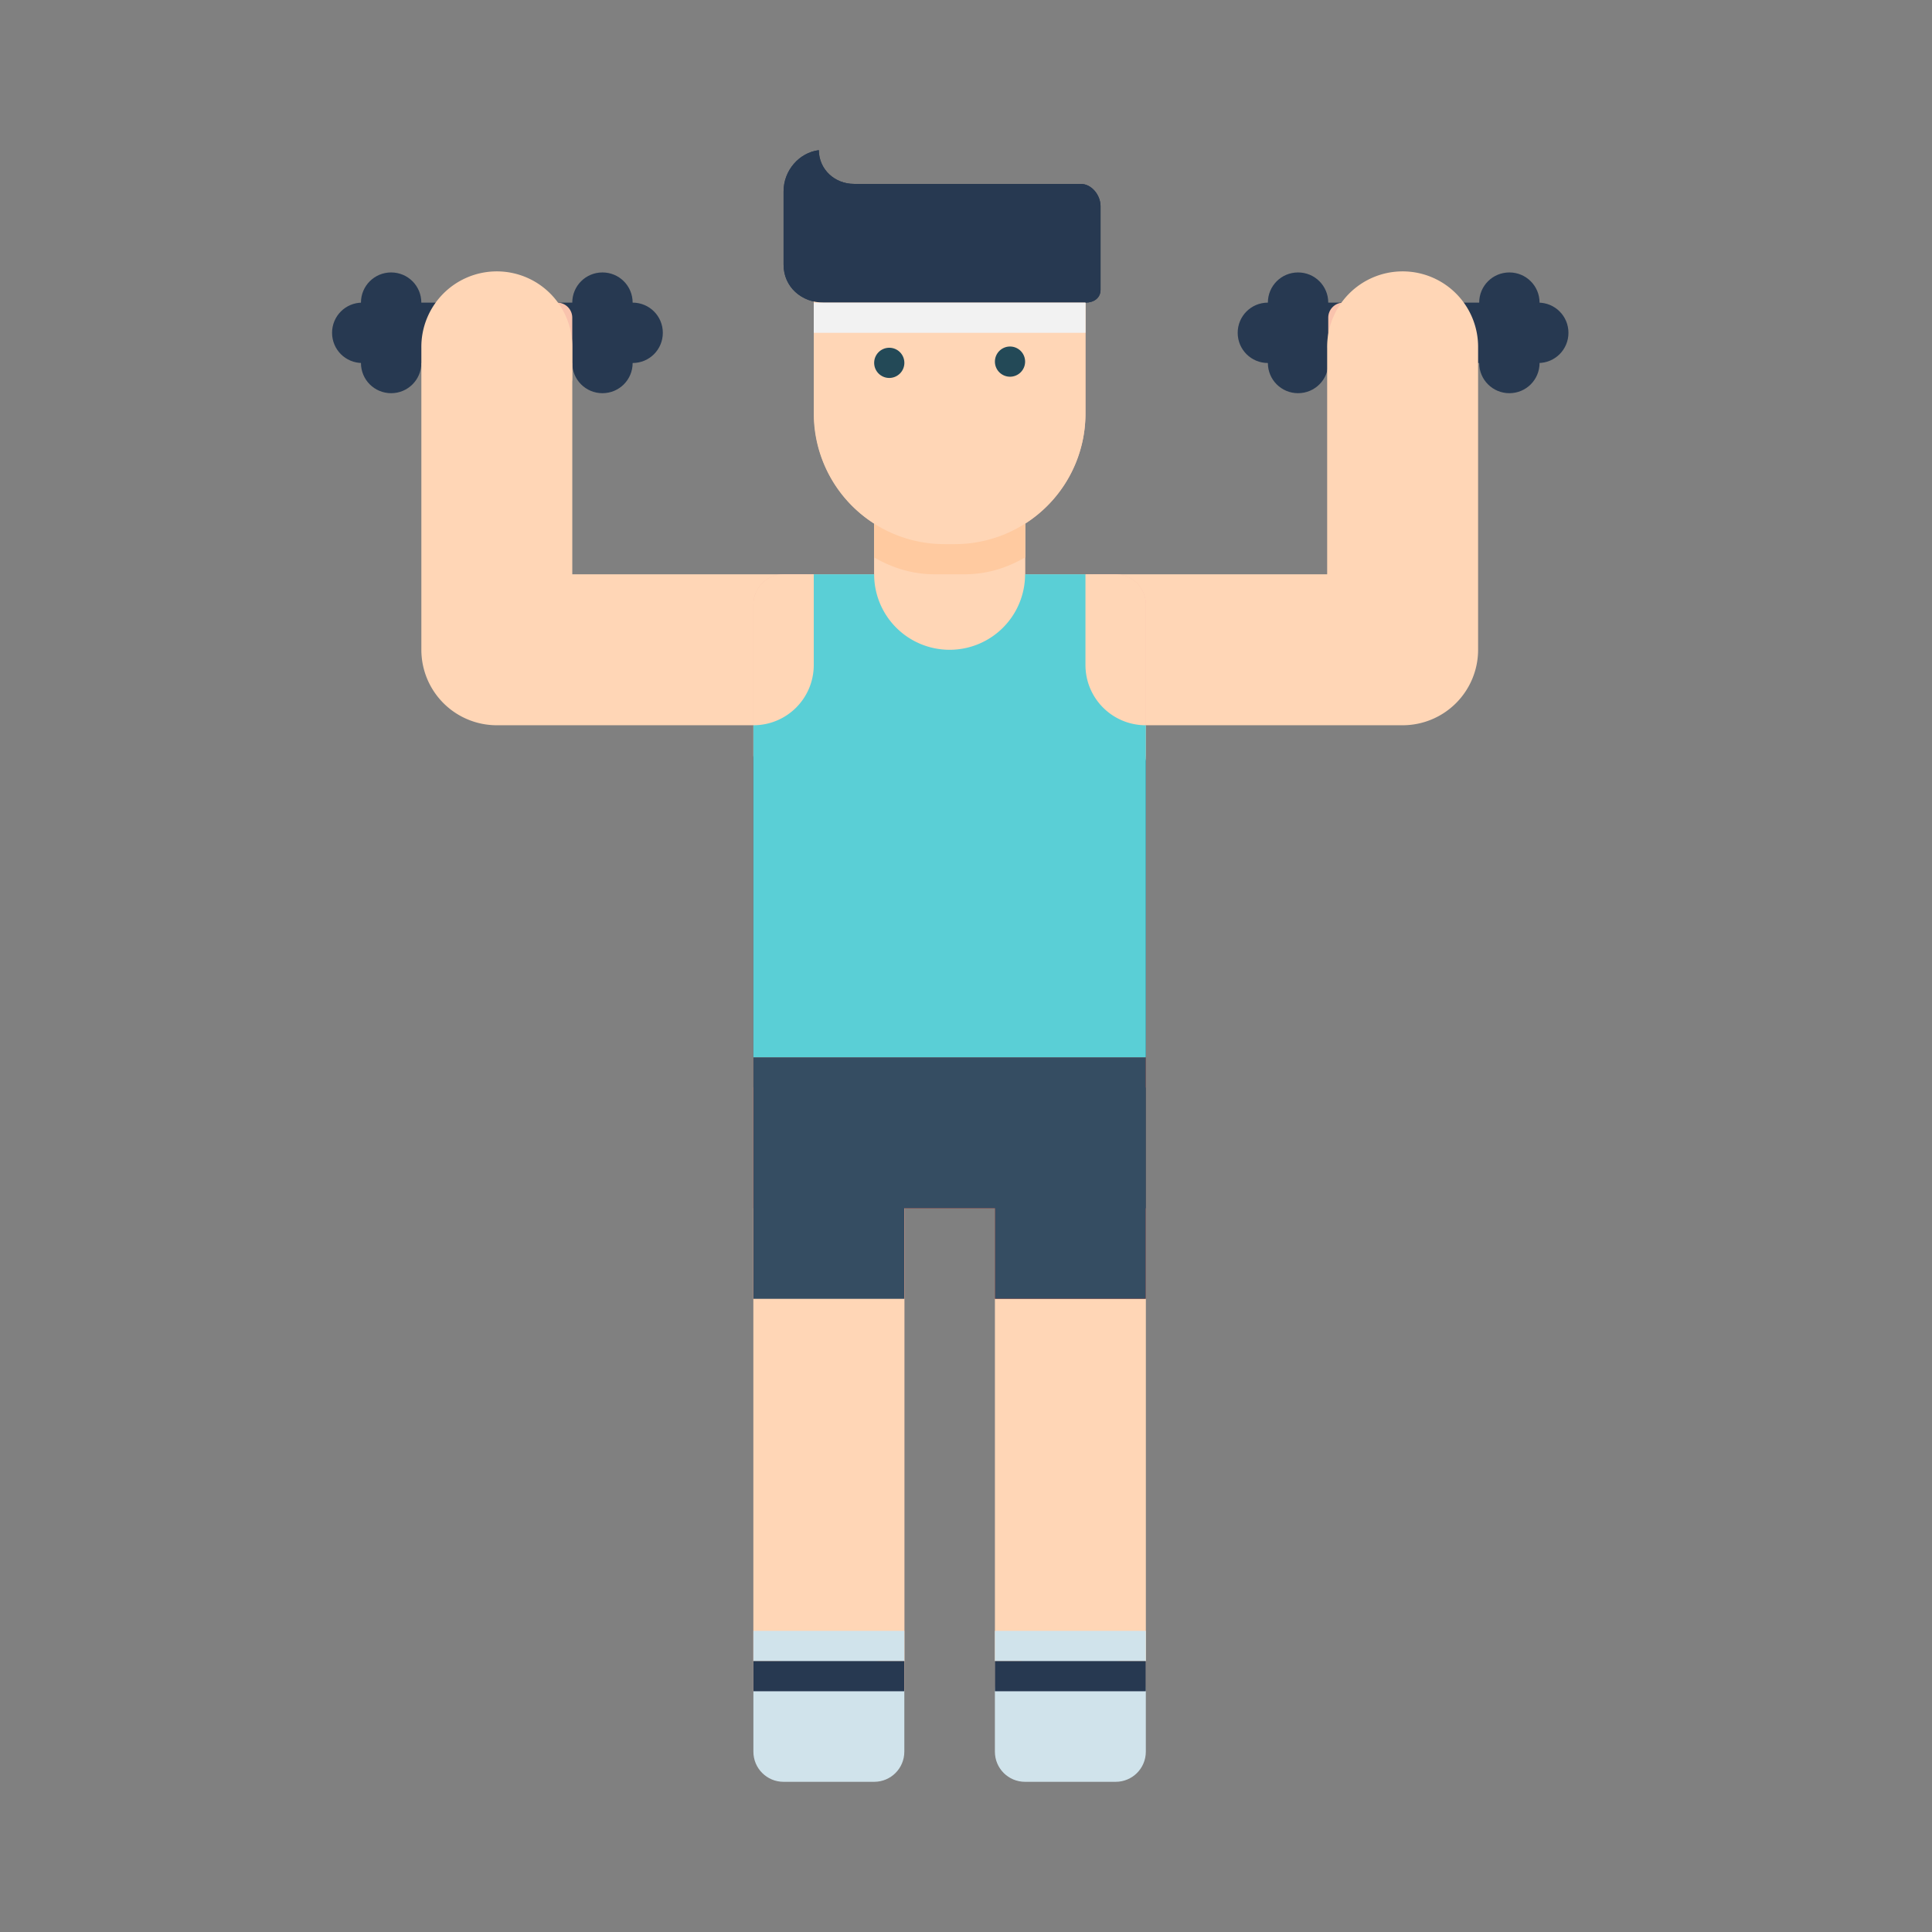 <svg xmlns="http://www.w3.org/2000/svg" width="64" height="64" id="gym"><rect width="100%" height="100%" fill="#808080" stroke="none"/><path fill="#273951" d="M12 10.025h8.957c.554 0 1 .446 1 1s-.446 1-1 1H12c-.554 0-1-.446-1-1s.446-1 1-1z"></path><path fill="#273951" d="M19.957 9.025c.554 0 1 .446 1 1v2c0 .554-.446 1-1 1s-1-.446-1-1v-2c0-.554.446-1 1-1zm-7 0c.554 0 1 .446 1 1v2c0 .554-.446 1-1 1s-1-.446-1-1v-2c0-.554.446-1 1-1z"></path><path fill="#f9c3ad" d="M18.457 10.025c.277 0 .5.223.5.5v2a.499.499 0 1 1-1 0v-2c0-.277.223-.5.5-.5z"></path><path fill="#273951" d="M50.957 10.025H42c-.554 0-1 .446-1 1s.446 1 1 1h8.957c.554 0 1-.446 1-1s-.446-1-1-1z"></path><path fill="#273951" d="M43 9.025c-.554 0-1 .446-1 1v2c0 .554.446 1 1 1s1-.446 1-1v-2c0-.554-.446-1-1-1zm7 0c-.554 0-1 .446-1 1v2c0 .554.446 1 1 1s1-.446 1-1v-2c0-.554-.446-1-1-1z"></path><path fill="#f9c3ad" d="M44.5 10.025c-.277 0-.5.223-.5.5v2a.499.499 0 1 0 1 0v-2c0-.277-.223-.5-.5-.5z"></path><path fill="#ffd6b6" fill-rule="evenodd" style="line-height:normal;text-indent:0;text-align:start;text-decoration-line:none;text-decoration-style:solid;text-decoration-color:#000;text-transform:none;block-progression:tb;white-space:normal;isolation:auto;mix-blend-mode:normal;solid-color:#000;solid-opacity:1" d="M-155.16 2384.295a2.5 2.5 0 0 0-2.463 2.535v7.5h-7.47a2.5 2.5 0 1 0 0 5h9.97a2.5 2.5 0 0 0 2.5-2.5v-10a2.5 2.5 0 0 0-2.537-2.535zm-30.006 0a2.5 2.5 0 0 0-2.463 2.535v10a2.5 2.5 0 0 0 2.5 2.5h9.97a2.5 2.5 0 1 0 0-5h-7.47v-7.5a2.5 2.5 0 0 0-2.537-2.535z" color="#000" font-family="sans-serif" font-weight="400" overflow="visible" transform="translate(201.587 -2375.305)"></path><path fill="none" stroke="#f9c3ad" stroke-linecap="round" stroke-linejoin="round" stroke-width="5" d="M31.457 29.56v-18"></path><path fill="#f9c3ad" d="M25.957 19.025h11c.554 0 1 .446 1 1v5c0 .554-.446 1-1 1h-11c-.554 0-1-.446-1-1v-5c0-.554.446-1 1-1z"></path><path fill="none" stroke="#f9c3ad" stroke-width="5" d="M27.457 36.025v20"></path><path fill="#f5583b" d="M24.957 36.025h5v7h-5z"></path><path fill="#f5583b" d="M24.957 35.025h13v5h-13z"></path><path fill="#273951" d="M26.957 19.025v3c0 1.108-.892 2-2 2v11h13v-11c-1.108 0-2-.892-2-2v-3h-2.05a2.498 2.498 0 0 1-4.895 0z"></path><path fill="#f8b79c" fill-rule="evenodd" d="M-172.499 2391.04a2.5 2.5 0 0 0-.13.827v1.902c.59.347 1.269.56 2 .56h1c.73 0 1.408-.213 2-.56v-1.902a2.5 2.5 0 0 0-.131-.826c-.28.76-.997 1.289-1.87 1.289h-1a1.966 1.966 0 0 1-1.869-1.29z" color="#000" font-family="sans-serif" font-weight="400" overflow="visible" style="line-height:normal;text-indent:0;text-align:start;text-decoration-line:none;text-decoration-style:solid;text-decoration-color:#000;text-transform:none;white-space:normal;isolation:auto;mix-blend-mode:normal;solid-color:#000;solid-opacity:1" transform="translate(201.587 -2375.305)"></path><path fill="#f9c3ad" d="M35.958 8.125v5.577a4.322 4.322 0 0 1-4.323 4.323h-.346a4.322 4.322 0 0 1-4.322-4.323V8.125" class="st3"></path><path fill="#234957" d="M29.958 12.02a.5.5 0 0 1-.5.5.5.5 0 0 1-.5-.5.5.5 0 0 1 .5-.5.5.5 0 0 1 .5.5zm4-.041a.5.5 0 0 1-.5.5.5.5 0 0 1-.5-.5.5.5 0 0 1 .5-.5.5.5 0 0 1 .5.5z"></path><path fill="#273951" d="M26.958 9.025h9v2h-9z"></path><path fill="#273951" d="M29.458 6.092H28.29c-.64 0-1.16-.478-1.166-1.117-.658.082-1.167.68-1.167 1.361v2.433c0 .737.597 1.256 1.333 1.256h8.667c.276 0 .5-.15.5-.426V6.83c0-.367-.299-.747-.667-.737h-4z" class="st6"></path><path fill="#f2f2f2" d="M26.958 10.025v1h9v-1z"></path><path fill="#ffd6b6" fill-rule="evenodd" style="line-height:normal;text-indent:0;text-align:start;text-decoration-line:none;text-decoration-style:solid;text-decoration-color:#000;text-transform:none;block-progression:tb;white-space:normal;isolation:auto;mix-blend-mode:normal;solid-color:#000;solid-opacity:1" d="M-168.629 2411.33v20h5v-20h-5z" color="#000" font-family="sans-serif" font-weight="400" overflow="visible" transform="translate(201.587 -2375.305)"></path><path fill="#f5583b" d="M32.957 36.025h5v7h-5z"></path><path fill="#ffd6b6" fill-rule="evenodd" style="line-height:normal;text-indent:0;text-align:start;text-decoration-line:none;text-decoration-style:solid;text-decoration-color:#000;text-transform:none;block-progression:tb;white-space:normal;isolation:auto;mix-blend-mode:normal;solid-color:#000;solid-opacity:1" d="M-170.168 2384.33a2.5 2.5 0 0 0-2.46 2.535v18a2.5 2.5 0 1 0 5 0v-18a2.5 2.5 0 0 0-2.54-2.535z" color="#000" font-family="sans-serif" font-weight="400" overflow="visible" transform="translate(201.587 -2375.305)"></path><path fill="#ffd6b6" d="M25.957 19.025h11c.554 0 1 .446 1 1v5c0 .554-.446 1-1 1h-11c-.554 0-1-.446-1-1v-5c0-.554.446-1 1-1z"></path><path fill="#ffd6b6" fill-rule="evenodd" style="line-height:normal;text-indent:0;text-align:start;text-decoration-line:none;text-decoration-style:solid;text-decoration-color:#000;text-transform:none;block-progression:tb;white-space:normal;isolation:auto;mix-blend-mode:normal;solid-color:#000;solid-opacity:1" d="M-176.629 2411.33v20h5v-20h-5z" color="#000" font-family="sans-serif" font-weight="400" overflow="visible" transform="translate(201.587 -2375.305)"></path><path fill="#354d62" d="M24.957 36.025h5v7h-5z"></path><path fill="#354d62" d="M24.957 35.025h13v5h-13z"></path><path fill="#5acfd6" d="M26.957 19.025v3c0 1.108-.892 2-2 2v11h13v-11c-1.108 0-2-.892-2-2v-3h-2a2.5 2.5 0 0 1-2.5 2.5 2.5 2.5 0 0 1-2.5-2.5z"></path><path fill="#d0e3eb" d="M25.957 55.027h3c.554 0 1 .446 1 1v1.998c0 .554-.446 1-1 1h-3c-.554 0-1-.446-1-1v-1.998c0-.554.446-1 1-1zm-1-1.002h5v1h-5z"></path><path fill="#273951" d="M24.957 55.025h5v1h-5z"></path><path fill="#354d62" d="M32.957 36.025h5v7h-5z"></path><path fill="#d0e3eb" d="M33.957 55.027h3c.554 0 1 .446 1 1v1.998c0 .554-.446 1-1 1h-3c-.554 0-1-.446-1-1v-1.998c0-.554.446-1 1-1zm-1-1.002h5v1h-5z"></path><path fill="#273951" d="M32.957 55.025h5v1h-5z"></path><path fill="#ffcaa0" fill-rule="evenodd" style="line-height:normal;text-indent:0;text-align:start;text-decoration-line:none;text-decoration-style:solid;text-decoration-color:#000;text-transform:none;white-space:normal;isolation:auto;mix-blend-mode:normal;solid-color:#000;solid-opacity:1" d="M-172.499 2391.04a2.5 2.5 0 0 0-.13.827v1.902c.59.347 1.269.56 2 .56h1c.73 0 1.408-.213 2-.56v-1.902a2.5 2.5 0 0 0-.131-.826c-.28.76-.997 1.289-1.87 1.289h-1a1.966 1.966 0 0 1-1.869-1.29z" color="#000" font-family="sans-serif" font-weight="400" overflow="visible" transform="translate(201.587 -2375.305)"></path><path fill="#ffd6b6" d="M35.957 8.115v5.583a4.327 4.327 0 0 1-4.326 4.327h-.347a4.327 4.327 0 0 1-4.327-4.327V8.115" class="st3"></path><path fill="#234957" d="M29.958 12.02a.5.5 0 0 1-.5.5.5.5 0 0 1-.5-.5.5.5 0 0 1 .5-.5.5.5 0 0 1 .5.5zm4-.041a.5.5 0 0 1-.5.5.5.5 0 0 1-.5-.5.5.5 0 0 1 .5-.5.5.5 0 0 1 .5.5z"></path><path fill="#273951" d="M29.458 6.092H28.29c-.64 0-1.16-.478-1.166-1.117-.658.082-1.167.68-1.167 1.361v2.433c0 .737.597 1.256 1.333 1.256h8.667c.276 0 .5-.15.5-.426V6.83c0-.367-.299-.747-.667-.737h-4z" class="st6"></path><path fill="#f2f2f2" d="M26.957 10.025v1h9v-1z"></path></svg>
